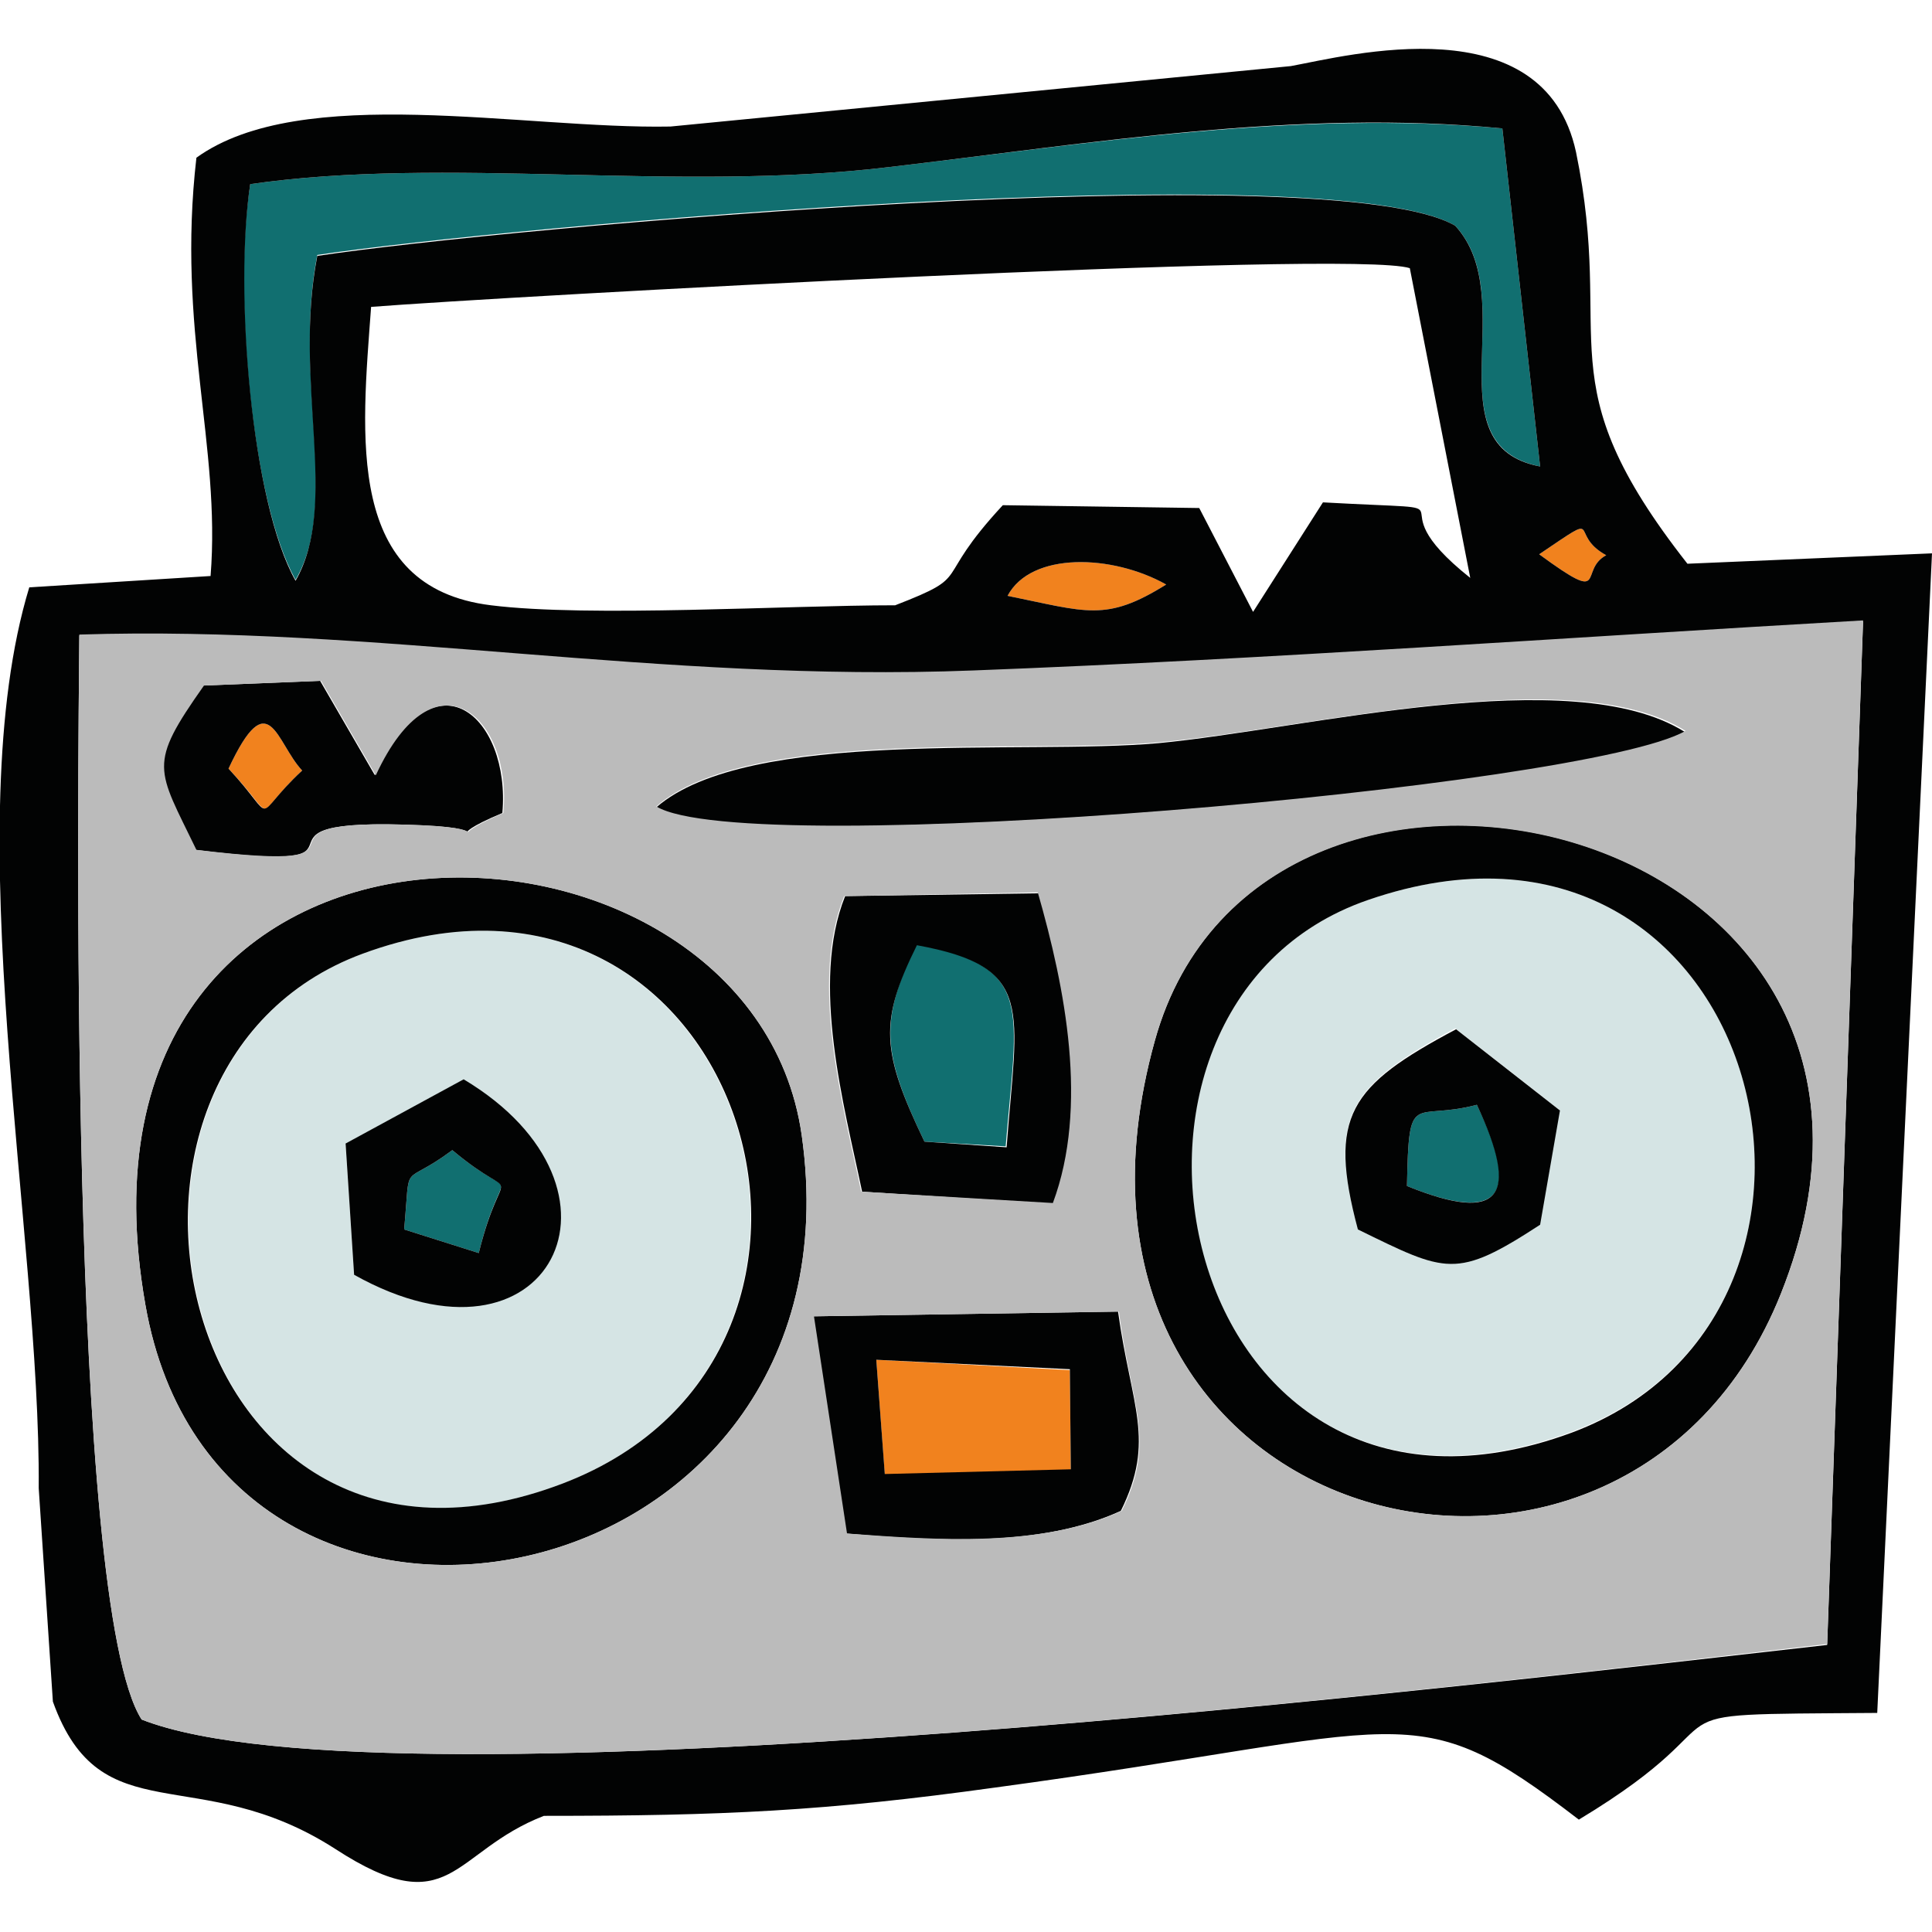 <?xml version="1.0" encoding="utf-8"?>
<!-- Generator: Adobe Illustrator 24.1.2, SVG Export Plug-In . SVG Version: 6.00 Build 0)  -->
<svg version="1.1" id="Слой_1" xmlns="http://www.w3.org/2000/svg" xmlns:xlink="http://www.w3.org/1999/xlink" x="0px" y="0px"
	 viewBox="0 0 204.6 204.6" style="enable-background:new 0 0 204.6 204.6;" xml:space="preserve">
<style type="text/css">
	.st0{fill-rule:evenodd;clip-rule:evenodd;fill:#F1821E;}
	.st1{fill-rule:evenodd;clip-rule:evenodd;fill:#116F70;}
	.st2{fill-rule:evenodd;clip-rule:evenodd;fill:#D5E4E4;}
	.st3{fill-rule:evenodd;clip-rule:evenodd;fill:#020303;}
	.st4{fill-rule:evenodd;clip-rule:evenodd;fill:#BBBBBB;}
</style>
<polygon class="st0" points="93.7,156.2 113.4,155.7 113.3,145.1 92.8,144 "/>
<path class="st0" d="M106.7,63.1c8.4,1.7,10.4,2.8,16.8-1.2C117.8,58.7,109.2,58.4,106.7,63.1z"/>
<path class="st0" d="M24.2,81.4c5.5,5.8,2.2,5.4,7.8,0.2C29.2,78.6,28.5,72.2,24.2,81.4z"/>
<path class="st0" d="M163,58.7c7.5,5.5,4.1,1.7,7.1,0.1C165.9,56.5,170.1,53.9,163,58.7z"/>
<path class="st1" d="M26.5,19.5c-1.8,11.1,0.1,33.6,4.8,41.9c4.8-8.2-0.3-21,2.3-34.4c19.9-3,107.3-10.8,120.5-3.1
	c7.1,7.6-2.6,23.2,9,25.5l-4-35.8c-21.7-2-43.7,1.6-65,4.1C71.6,20.4,47.2,16.5,26.5,19.5z"/>
<path class="st1" d="M97.9,120.9l8.6,0.5c1.2-14.7,3.1-19.1-9.5-21.4C93.2,108.2,93.3,111.3,97.9,120.9z"/>
<path class="st1" d="M149,125.6c10.1,4.1,12,0.9,7.4-8.6C149.6,118.8,149.2,115.2,149,125.6z"/>
<path class="st1" d="M42.8,130.2l7.9,2.5c2.6-10.6,4.6-4.7-2.8-10.9C42.4,125.9,43.5,122.5,42.8,130.2z"/>
<path class="st2" d="M143.8,130.2c-3.2-12-1-15.2,10.3-21.3l11,8.6l-2.1,12.1C154.2,135.5,153.2,134.8,143.8,130.2z M144.9,95.3
	c-32.9,11.3-20.4,71.9,21.6,56.3C201.1,138.7,186.4,81,144.9,95.3L144.9,95.3z"/>
<path class="st2" d="M37.5,135l-0.9-13.8l12.5-6.8C68.4,125.8,58.2,146.5,37.5,135z M38.4,101c-32.7,12.1-19.6,71.8,21.2,56.1
	C96.1,143.1,78.4,86.2,38.4,101L38.4,101z"/>
<path class="st3" d="M15,182.1C7.1,169.8,8.3,80.2,8.4,67.3c31.3-1,61.4,5.1,94.7,3.8c31.4-1.2,62.8-3.5,94.2-5.3l-3.8,108.4
	C158.7,178.1,41.3,192.4,15,182.1z M123.5,61.9c-6.4,4-8.4,2.9-16.8,1.2C109.2,58.4,117.8,58.7,123.5,61.9z M163,58.7
	c7.1-4.8,2.9-2.2,7.1,0.1C167.1,60.4,170.5,64.2,163,58.7z M39.3,32.5c14.1-1.1,103.9-6.1,110-4.1l6.4,32.8c-11.2-8.9,2.5-7-15.6-8
	l-7.4,11.6l-5.7-11l-20.8-0.3c-7.7,8.3-2.9,7.3-11.4,10.6c-11.5,0-32.4,1.3-42.8,0C36.5,62.2,38.3,46.2,39.3,32.5z M26.5,19.5
	c20.7-3,45.1,0.9,67.6-1.8c21.3-2.5,43.3-6.2,65-4.1l4,35.8c-11.6-2.2-1.9-17.8-9-25.5C141,16.3,53.5,24.1,33.6,27.1
	c-2.6,13.4,2.4,26.2-2.3,34.4C26.6,53.2,24.8,30.7,26.5,19.5z M20.8,16.7c-2.1,18.2,2.6,30.5,1.5,44.3L3.1,62.2
	c-7.7,25.3,1.2,68.4,1,95.4l1.5,22.6c5.1,14.2,15.3,6.2,29.9,15.6c12.3,8,12.3,0.3,22.1-3.5c19,0,29.8-0.5,47.8-3
	c44.4-6,44.1-10.2,61.8,3.4c19.4-11.7,4.5-11.1,31.6-11.3l5.8-122.8l-25.9,1.1c-15.3-19.5-7.6-23.2-11.8-43.6
	C163.5,0.4,142.7,5.9,136.7,7L71,13.4C55.4,13.7,31.9,8.7,20.8,16.7z"/>
<path class="st3" d="M144.9,95.3c41.5-14.3,56.2,43.4,21.6,56.4C124.6,167.2,112,106.6,144.9,95.3z M188.6,137
	c20-50.1-54.9-67.9-66.3-26.8C107.8,162.3,172,178.6,188.6,137z"/>
<path class="st3" d="M38.4,101c40.1-14.8,57.8,42.1,21.2,56.1C18.7,172.7,5.6,113.1,38.4,101z M15.4,138.2c7.9,45,76.6,31.9,69.5-18
	C79.5,82.4,5.1,79.9,15.4,138.2z"/>
<path class="st3" d="M69.5,85.5c9.5,5.7,98.6-2,108.9-8c-12-7.5-40-0.3-55.7,1.2C108.4,80,79.3,77,69.5,85.5z"/>
<path class="st3" d="M97.9,120.9c-4.6-9.6-4.8-12.7-0.8-20.8c12.6,2.3,10.6,6.7,9.5,21.4L97.9,120.9z M89.5,94.9
	c-3.7,9.2-0.1,22.2,1.8,31.3l20.3,1.3c3.7-10.3,1.3-22.9-1.5-32.9L89.5,94.9z"/>
<path class="st3" d="M92.8,144l20.5,1l0.1,10.6l-19.7,0.5L92.8,144z M89.6,162.4c9.5,0.8,20.6,1.5,29.1-2.4c3.7-7.5,1.1-11-0.3-21.1
	l-32.3,0.5L89.6,162.4z"/>
<path class="st3" d="M32,81.6c-5.6,5.2-2.4,5.6-7.8-0.2C28.5,72.2,29.2,78.6,32,81.6z M21.5,72.6c-6,8.5-5,8.7-0.8,17.4
	c22.5,2.8,1.9-3.6,24-2.6c8.8,0.4,1.1,1.8,8.5-1.3c0.9-10.1-7.2-17.6-13.5-4l-5.8-10L21.5,72.6z"/>
<path class="st3" d="M47.9,121.8c7.4,6.2,5.4,0.4,2.8,10.9l-7.9-2.5C43.5,122.5,42.4,125.9,47.9,121.8z M37.5,135
	c20.7,11.6,31-9.1,11.6-20.7l-12.5,6.8L37.5,135z"/>
<path class="st3" d="M156.4,117c4.5,9.6,2.7,12.7-7.4,8.6C149.2,115.2,149.6,118.8,156.4,117z M143.8,130.2
	c9.4,4.6,10.4,5.3,19.3-0.5l2.1-12.1l-11-8.6C142.9,115,140.6,118.2,143.8,130.2z"/>
<path class="st4" d="M86.2,139.4l32.3-0.5c1.3,10.1,4,13.6,0.3,21.1c-8.5,3.9-19.6,3.1-29.1,2.4L86.2,139.4z M15.4,138.2
	c-10.3-58.3,64.1-55.8,69.5-18C92,170.1,23.3,183.2,15.4,138.2z M188.6,137c-16.6,41.6-80.8,25.3-66.3-26.8
	C133.7,69.2,208.6,86.9,188.6,137L188.6,137z M111.5,127.4l-20.3-1.2c-1.9-9.1-5.5-22.1-1.8-31.3l20.5-0.4
	C112.8,104.6,115.3,117.2,111.5,127.4L111.5,127.4z M44.8,87.4c-22.1-1-1.5,5.3-24,2.6c-4.2-8.7-5.2-8.9,0.8-17.4L34,72.1l5.8,10
	c6.3-13.6,14.5-6.1,13.5,4C45.9,89.3,53.6,87.8,44.8,87.4z M69.5,85.4c9.8-8.5,38.9-5.5,53.3-6.8c15.7-1.4,43.7-8.7,55.7-1.2
	C168.1,83.4,79,91.2,69.5,85.4L69.5,85.4z M15,182.1c26.3,10.3,143.7-4,178.5-8l3.8-108.4c-31.4,1.8-62.8,4.1-94.2,5.3
	c-33.3,1.3-63.4-4.8-94.7-3.8C8.3,80.2,7.1,169.8,15,182.1z"/>
</svg>
